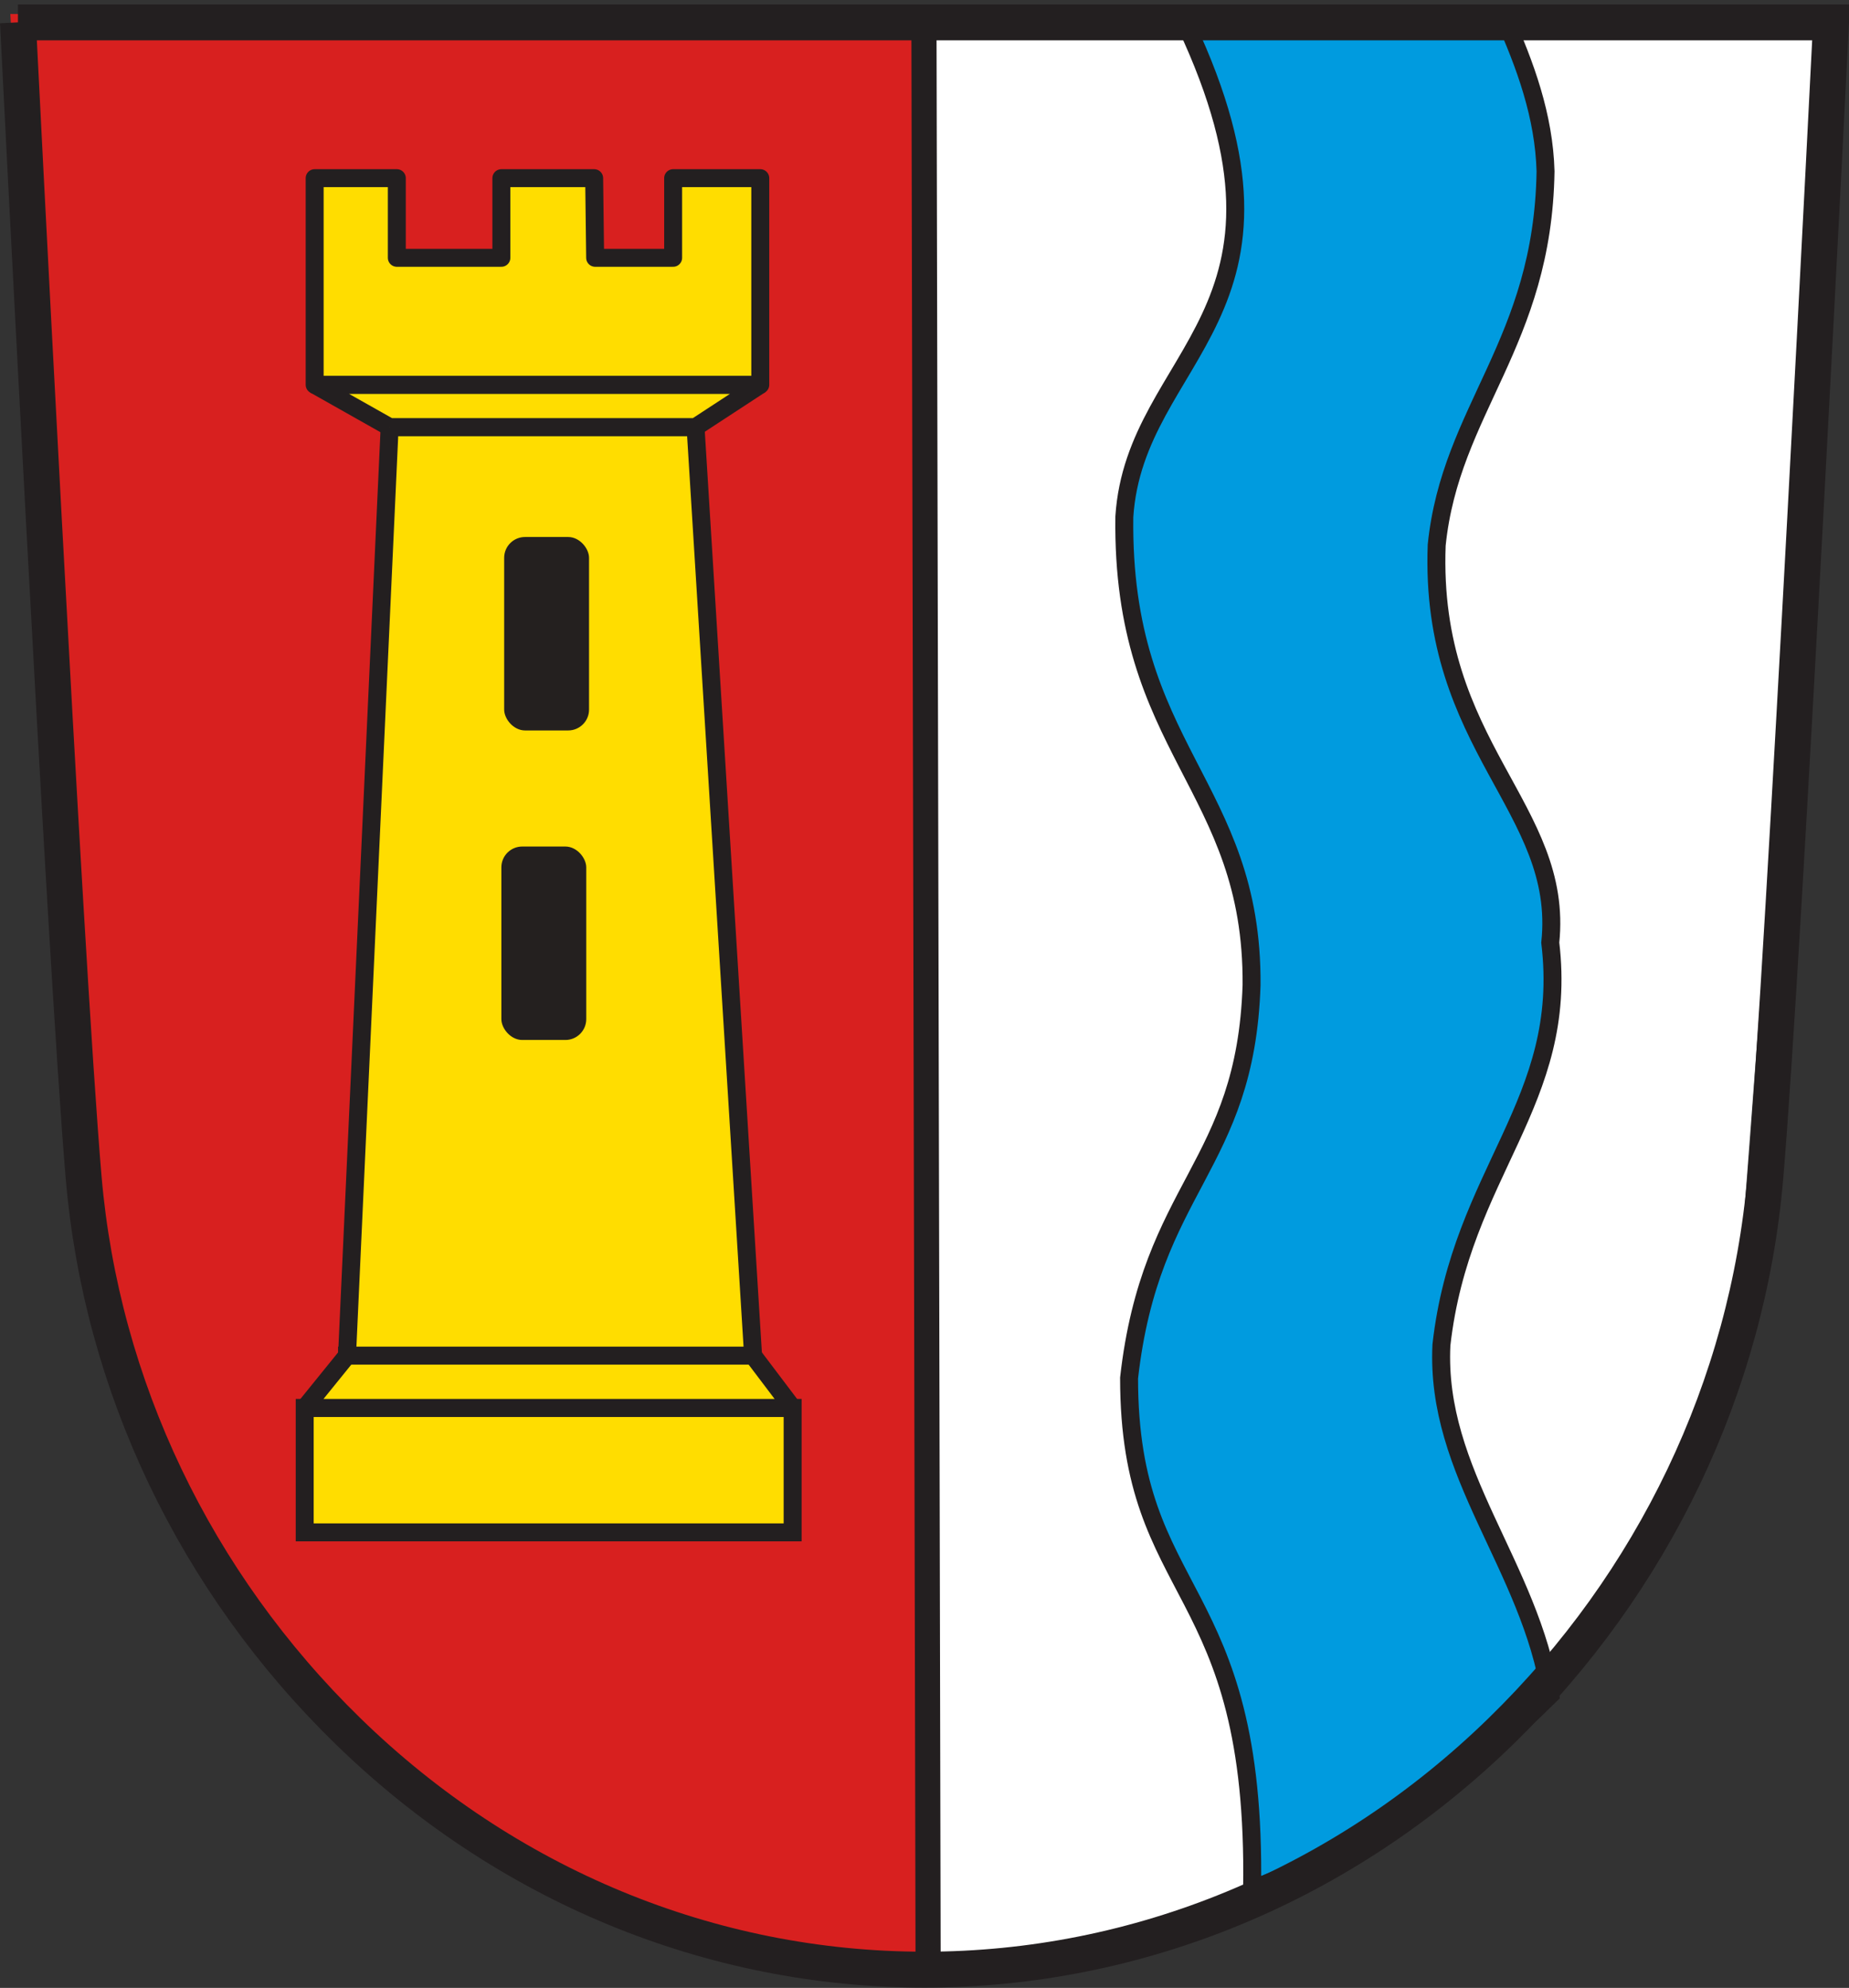 <svg xmlns="http://www.w3.org/2000/svg" version="1.0" width="515.081" height="553.794"><rect width="100%" height="100%" fill="#333333" stroke="none"/><path d="m256.966 1.953 2.91 550.857 89.223-22.306 53.34-32.973 53.34-57.22 27.155-63.038L511.06 3.893l-254.093-1.94z" style="fill:#fff;fill-opacity:1;fill-rule:evenodd;stroke:none;stroke-width:1px;stroke-linecap:butt;stroke-linejoin:miter;stroke-opacity:1"/><path d="m2.874 3.892 254.092 1.94 2.91 544.069-35.884-6.789-55.28-13.577-59.158-38.793L66.882 447.1l-36.853-66.918-7.759-52.37L2.874 3.892z" style="fill:#d8201f;fill-opacity:1;fill-rule:evenodd;stroke:none;stroke-width:1px;stroke-linecap:butt;stroke-linejoin:miter;stroke-opacity:1"/><path d="M330.349 6.84c37.884 80.658-14.167 91.505-17.139 137.11-.861 64.987 35.861 74.754 35.442 130.48-1.65 50.818-28.086 55.89-34.124 109.464.028 62.592 35.602 55.743 34.278 142.384 36.024-13.849 61.67-32.886 83.057-54.053-5.6-36.054-32.086-61.802-30.322-97.56 5.453-48.215 35.647-67.543 30.322-112.061 3.949-37.466-33.77-54.54-31.64-110.743 3.857-37.842 29.584-56.207 30.322-104.152-.425-15.384-5.619-29.577-11.865-43.506L330.349 6.84z" style="fill:#009bdf;fill-opacity:1;fill-rule:evenodd;stroke:#231f20;stroke-width:5;stroke-linecap:butt;stroke-linejoin:miter;stroke-miterlimit:4;stroke-dasharray:none;stroke-opacity:1"/><path d="M-507.924-831.129s13.07 260.922 18.312 321.92c4.979 57.949 31.12 112.674 73.609 154.093 43.962 42.86 101 66.458 160.616 66.458 59.612 0 116.66-23.598 160.616-66.458 42.488-41.419 68.627-96.144 73.602-154.093 5.247-60.998 18.326-321.92 18.326-321.92h-505.081z" style="fill:none;fill-opacity:1;stroke:#231f20;stroke-width:10;stroke-linecap:butt;stroke-linejoin:miter;stroke-miterlimit:4;stroke-dasharray:none;stroke-opacity:1" transform="translate(512.924 837.361)"/><path d="m-255.543-833.861 1.172 546.794" style="fill:none;fill-rule:evenodd;stroke:#231f20;stroke-width:7;stroke-linecap:butt;stroke-linejoin:miter;stroke-miterlimit:4;stroke-dasharray:none;stroke-opacity:1" transform="translate(512.924 837.361)"/><path d="M84.883 392.212v34.674h135.923v-34.674H84.883z" style="fill:#fd0;fill-opacity:1;fill-rule:evenodd;stroke:#231f20;stroke-width:5;stroke-linecap:butt;stroke-linejoin:miter;stroke-miterlimit:4;stroke-dasharray:none;stroke-opacity:1"/><path d="m84.883 392.212 11.79-14.563H209.79l11.015 14.563H84.883z" style="fill:#fd0;fill-opacity:1;fill-rule:evenodd;stroke:#231f20;stroke-width:5;stroke-linecap:butt;stroke-linejoin:bevel;stroke-miterlimit:4;stroke-dasharray:none;stroke-opacity:1"/><path d="m96.672 377.649 11.87-258.671h85.218l16.031 258.67H96.672z" style="fill:#fd0;fill-opacity:1;fill-rule:evenodd;stroke:#231f20;stroke-width:5;stroke-linecap:butt;stroke-linejoin:miter;stroke-miterlimit:4;stroke-dasharray:none;stroke-opacity:1"/><path d="m108.542 118.978-20.885-11.79H211.79l-18.03 11.79h-85.22z" style="fill:#fd0;fill-opacity:1;fill-rule:evenodd;stroke:#231f20;stroke-width:5;stroke-linecap:butt;stroke-linejoin:bevel;stroke-miterlimit:4;stroke-dasharray:none;stroke-opacity:1"/><path d="M87.657 49.63h22.885v22.19h29.126V49.63h25.848l.275 22.19h21.728V49.63h24.272v57.559H87.657v-57.56z" style="fill:#fd0;fill-opacity:1;fill-rule:evenodd;stroke:#231f20;stroke-width:5;stroke-linecap:butt;stroke-linejoin:round;stroke-miterlimit:4;stroke-dasharray:none;stroke-opacity:1"/><rect width="23.645" height="53.889" ry="5.808" x="140.447" y="149.597" style="opacity:.99;fill:#231f20;fill-opacity:1;fill-rule:nonzero;stroke:none;stroke-width:5;stroke-linecap:round;stroke-linejoin:round;marker:none;marker-start:none;marker-mid:none;marker-end:none;stroke-miterlimit:4;stroke-dasharray:none;stroke-dashoffset:0;stroke-opacity:1;visibility:visible;display:inline;overflow:visible;enable-background:accumulate"/><rect width="23.645" height="53.889" ry="5.808" x="139.668" y="235.825" style="opacity:.99;fill:#231f20;fill-opacity:1;fill-rule:nonzero;stroke:none;stroke-width:5;stroke-linecap:round;stroke-linejoin:round;marker:none;marker-start:none;marker-mid:none;marker-end:none;stroke-miterlimit:4;stroke-dasharray:none;stroke-dashoffset:0;stroke-opacity:1;visibility:visible;display:inline;overflow:visible;enable-background:accumulate"/></svg>
